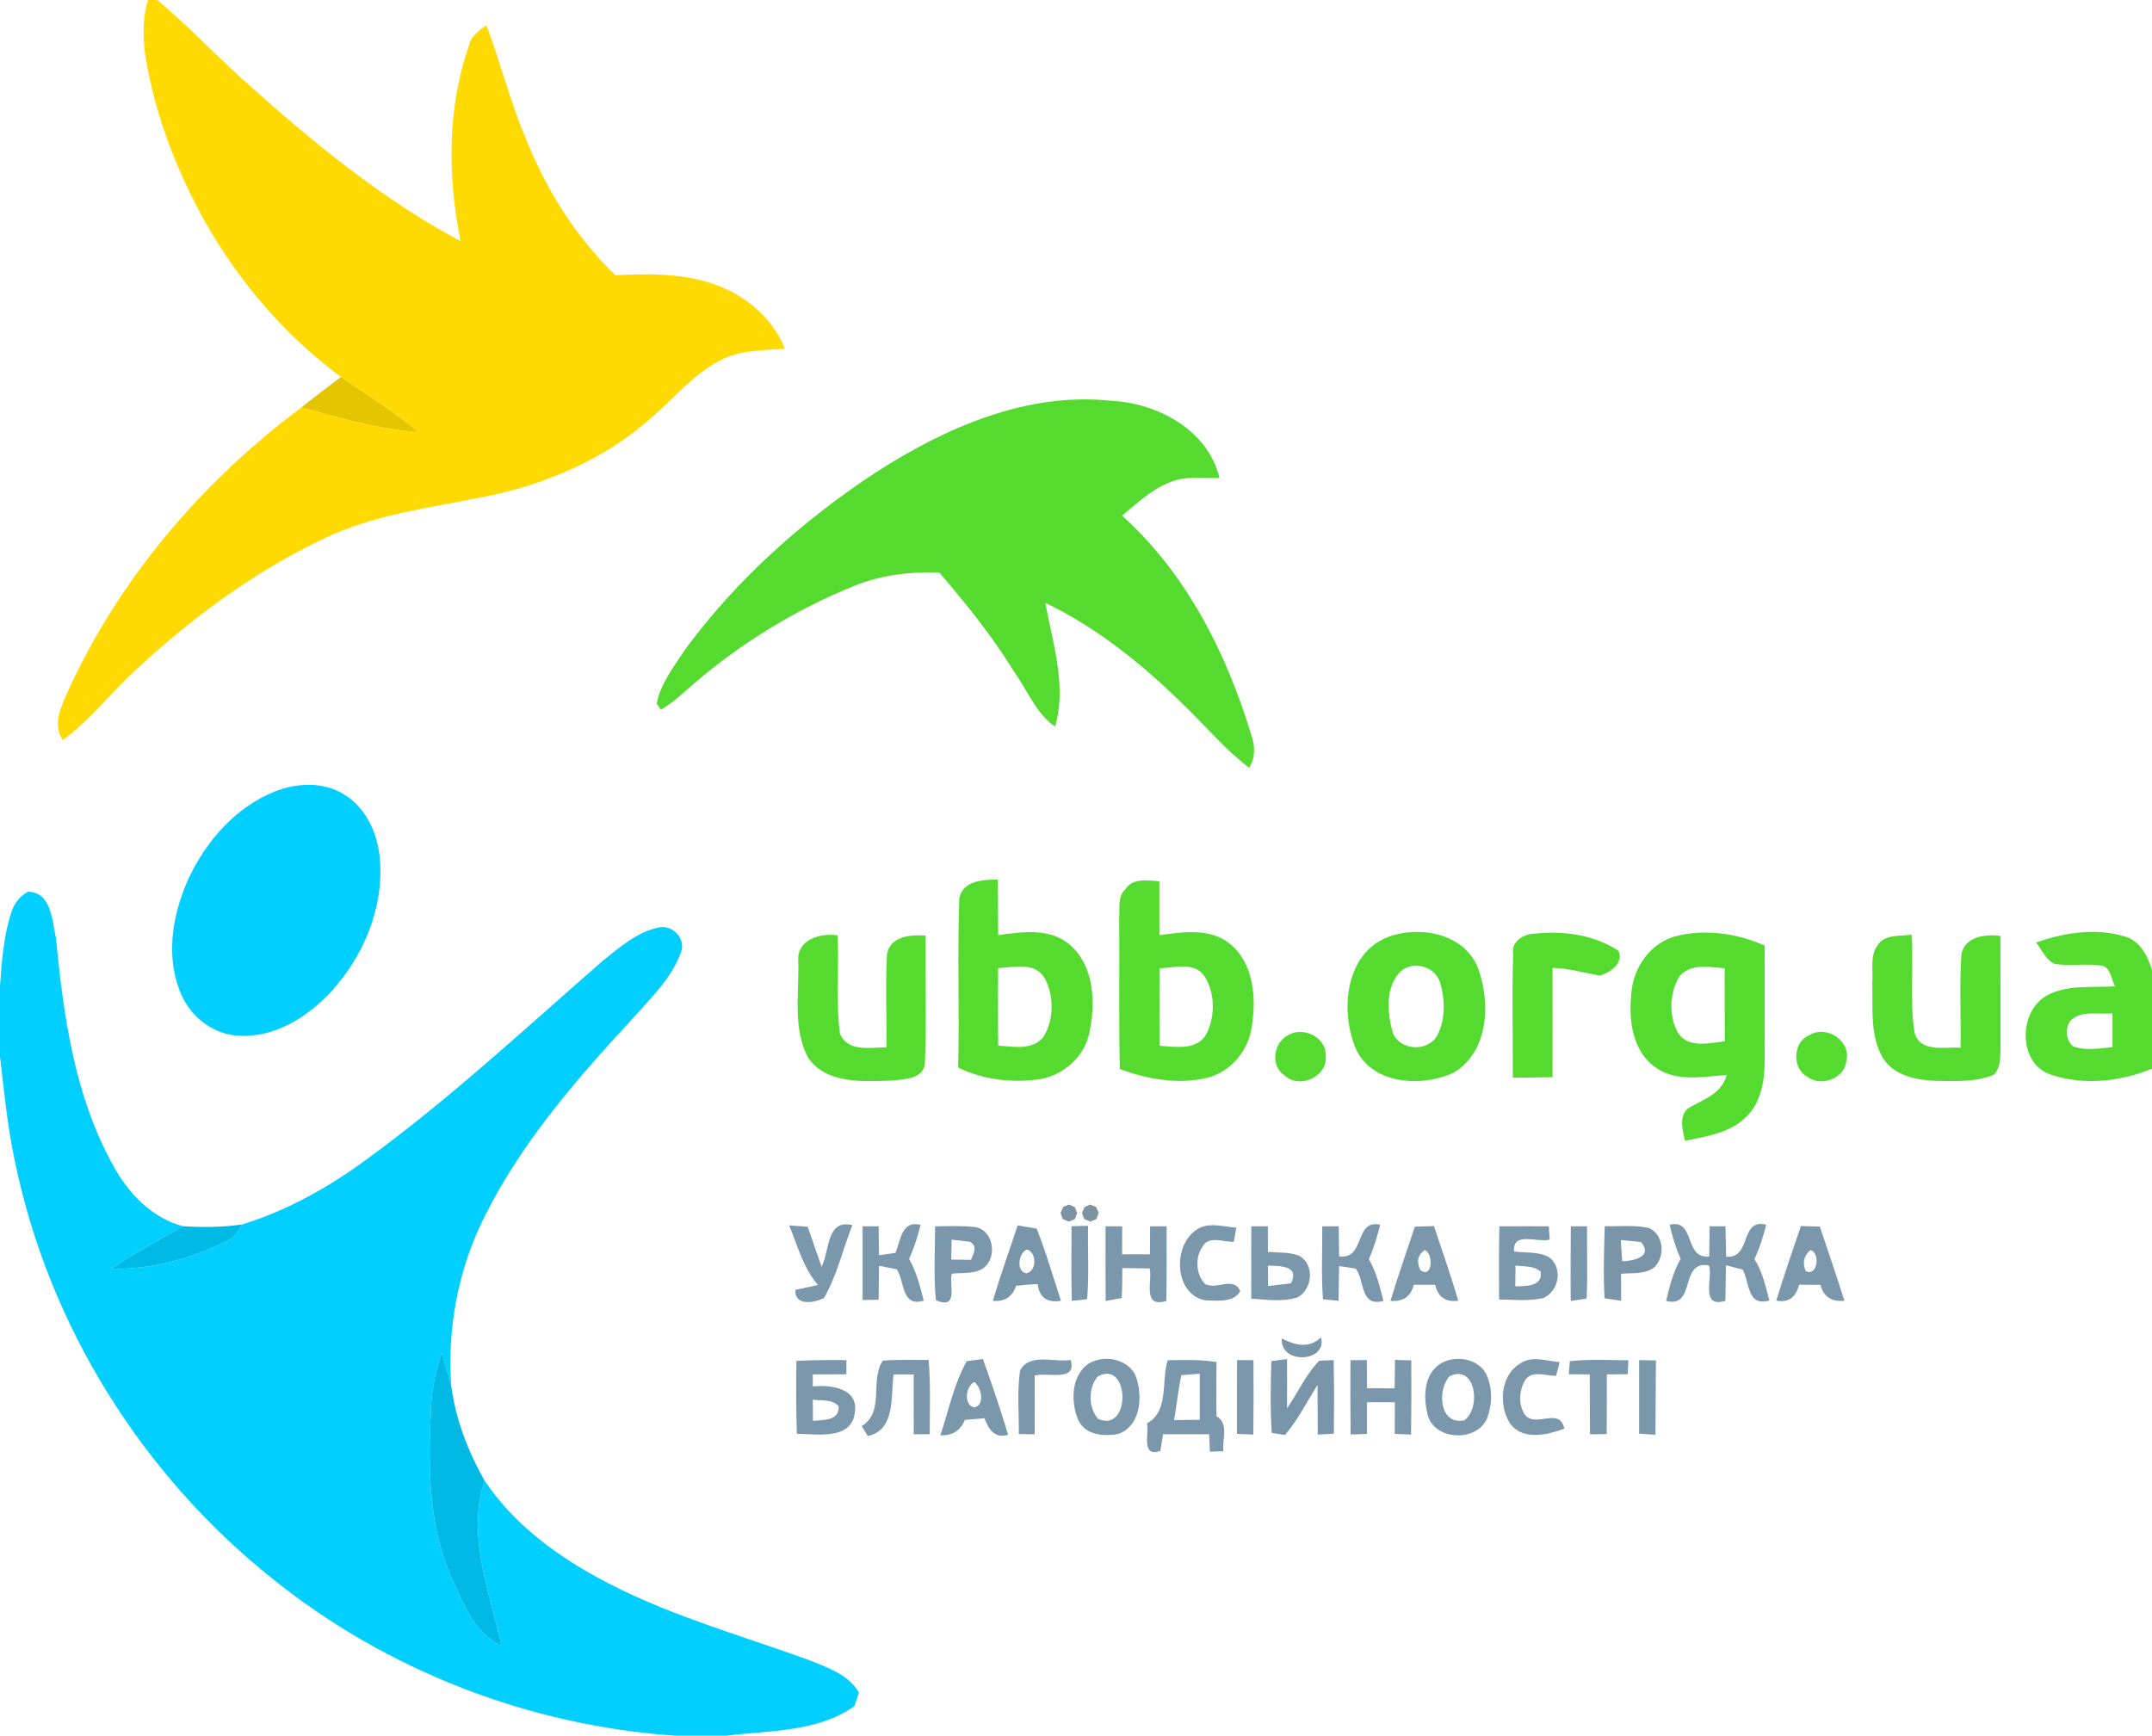<?xml version="1.0" encoding="UTF-8" ?>
<!DOCTYPE svg PUBLIC "-//W3C//DTD SVG 1.1//EN" "http://www.w3.org/Graphics/SVG/1.1/DTD/svg11.dtd">
<svg width="300pt" height="242pt" viewBox="0 0 300 242" version="1.1" xmlns="http://www.w3.org/2000/svg">
<g id="#ffda00ff">
<path fill="#ffda00" opacity="1.00" d=" M 20.63 0.00 L 21.93 0.00 C 26.11 3.49 29.84 7.49 33.90 11.12 C 43.26 19.55 53.06 27.67 64.21 33.63 C 62.38 24.62 62.33 15.03 65.40 6.28 C 65.70 4.98 66.81 4.25 67.80 3.51 C 69.74 8.59 71.03 13.91 73.15 18.93 C 75.99 26.18 80.15 32.94 85.78 38.36 C 90.18 38.18 94.70 38.06 98.94 39.43 C 103.49 40.82 107.63 44.10 109.40 48.60 C 106.33 48.89 103.06 48.76 100.29 50.31 C 96.69 52.21 94.05 55.40 91.03 58.04 C 85.09 63.41 77.62 66.88 69.88 68.75 C 61.58 70.65 52.88 71.35 45.11 75.11 C 35.55 79.66 26.92 86.01 19.17 93.18 C 15.57 96.38 12.69 100.36 8.74 103.18 C 7.27 100.95 8.54 98.50 9.47 96.37 C 16.64 80.62 28.21 67.12 42.03 56.80 C 47.38 58.28 52.76 59.83 58.33 60.24 C 54.94 57.40 51.17 55.08 47.54 52.56 C 34.89 43.22 25.87 29.29 21.65 14.21 C 20.51 9.60 19.22 4.70 20.63 0.00 Z" />
</g>
<g id="#e5c400ff">
<path fill="#e5c400" opacity="1.00" d=" M 47.54 52.56 C 51.17 55.08 54.94 57.40 58.33 60.24 C 52.76 59.83 47.38 58.28 42.03 56.80 C 43.83 55.35 45.68 53.95 47.54 52.56 Z" />
</g>
<g id="#55db30ff">
<path fill="#55db30" opacity="1.00" d=" M 122.02 65.91 C 131.75 59.64 143.10 54.61 154.94 55.88 C 161.37 56.19 168.46 60.00 170.00 66.65 C 167.66 66.69 165.20 66.31 162.99 67.28 C 160.47 68.29 158.49 70.20 156.42 71.89 C 165.38 79.95 170.98 91.05 174.43 102.45 C 174.97 103.99 175.04 105.60 174.14 107.04 C 171.07 104.74 168.58 101.81 165.87 99.13 C 159.93 93.18 153.34 87.71 145.72 84.05 C 146.75 89.69 148.75 95.62 147.08 101.32 C 144.38 99.44 143.23 96.19 141.34 93.62 C 138.35 88.68 134.68 84.23 130.97 79.84 C 126.91 79.67 122.79 80.16 119.02 81.71 C 111.03 84.95 103.57 89.49 97.01 95.08 C 95.42 96.42 93.95 97.92 92.12 98.94 L 91.55 98.11 C 92.07 95.27 93.98 92.91 95.53 90.53 C 102.70 80.76 111.92 72.57 122.02 65.91 Z" />
<path fill="#55db30" opacity="1.00" d=" M 133.73 125.24 C 134.26 122.73 137.05 122.66 139.09 122.63 C 139.12 125.21 139.15 127.80 139.15 130.38 C 142.48 129.91 146.42 129.33 149.18 131.75 C 152.60 134.77 152.75 139.95 151.84 144.10 C 151.12 147.37 148.27 149.88 145.01 150.46 C 141.16 151.02 137.09 150.57 133.57 148.84 C 133.77 140.97 133.44 133.10 133.73 125.24 M 139.15 134.98 C 139.12 138.58 139.10 142.18 139.16 145.79 C 141.29 145.92 143.94 146.49 145.47 144.55 C 146.95 142.17 146.95 138.81 145.63 136.37 C 144.25 134.07 141.35 134.86 139.15 134.98 Z" />
<path fill="#55db30" opacity="1.00" d=" M 156.86 124.01 C 157.90 122.35 159.98 122.77 161.62 122.86 C 161.62 125.36 161.63 127.87 161.62 130.38 C 164.89 129.94 168.69 129.34 171.47 131.60 C 174.82 134.34 175.15 139.19 174.50 143.17 C 174.03 146.54 171.50 149.54 168.13 150.31 C 164.12 151.22 159.92 150.46 156.11 149.05 C 155.94 142.03 156.08 135.01 156.02 127.99 C 156.14 126.65 155.75 125.03 156.86 124.01 M 161.64 135.00 C 161.63 138.60 161.62 142.20 161.64 145.80 C 163.89 145.97 166.96 146.50 168.22 144.07 C 169.41 141.65 169.39 138.44 167.93 136.14 C 166.54 134.01 163.70 134.94 161.64 135.00 Z" />
<path fill="#55db30" opacity="1.00" d=" M 111.28 133.90 C 111.11 130.98 114.39 130.04 116.75 130.41 C 117.01 134.98 116.48 139.59 117.10 144.14 C 118.22 146.72 121.32 146.03 123.57 146.03 C 123.63 141.70 123.42 137.37 123.65 133.04 C 124.10 130.49 126.97 130.30 129.03 130.44 C 128.96 136.32 129.18 142.20 128.94 148.07 C 128.91 150.54 125.83 150.49 124.07 150.67 C 120.17 150.78 115.08 151.13 112.62 147.41 C 110.47 143.28 111.44 138.38 111.28 133.90 Z" />
<path fill="#55db30" opacity="1.00" d=" M 193.51 130.63 C 197.96 128.99 204.22 130.15 206.07 135.04 C 207.82 139.83 207.51 146.68 202.65 149.55 C 198.13 151.67 191.04 151.21 188.90 145.97 C 186.84 140.75 187.56 132.93 193.51 130.63 M 195.35 135.34 C 193.06 137.51 193.39 141.18 194.15 143.97 C 195.16 146.53 199.09 146.72 200.39 144.32 C 201.53 142.06 201.46 139.29 200.73 136.91 C 200.03 134.76 197.10 133.93 195.35 135.34 Z" />
<path fill="#55db30" opacity="1.00" d=" M 210.94 133.01 C 210.65 131.27 212.36 130.22 213.87 130.18 C 217.88 129.73 222.19 130.30 225.62 132.56 C 226.40 134.25 224.48 135.63 223.04 136.01 C 220.83 135.66 218.68 134.98 216.43 134.95 C 216.45 140.02 216.44 145.10 216.43 150.18 C 214.58 150.23 212.73 150.25 210.89 150.26 C 210.92 144.51 210.76 138.76 210.94 133.01 Z" />
<path fill="#55db30" opacity="1.00" d=" M 233.46 130.57 C 237.61 129.45 242.10 130.12 246.00 131.83 C 245.98 137.22 246.03 142.62 246.00 148.02 C 245.99 150.70 245.51 153.61 243.55 155.60 C 241.31 157.95 237.94 158.43 234.90 159.05 C 234.57 157.57 233.96 155.53 235.44 154.45 C 237.52 153.27 240.02 152.47 240.72 149.88 C 237.49 150.09 233.86 150.88 230.97 148.95 C 227.48 146.68 226.98 141.99 227.45 138.19 C 227.79 134.78 230.09 131.54 233.46 130.57 M 234.12 136.11 C 232.73 138.43 232.60 141.60 233.90 143.98 C 235.33 146.21 238.28 145.42 240.44 145.18 C 240.43 141.79 240.43 138.39 240.43 135.00 C 238.31 134.84 235.71 134.28 234.12 136.11 Z" />
<path fill="#55db30" opacity="1.00" d=" M 283.83 131.41 C 287.72 130.05 292.06 129.34 296.09 130.53 C 298.29 131.11 299.41 133.24 300.00 135.26 L 300.00 149.00 C 295.64 150.79 290.58 151.36 286.06 149.88 C 281.19 148.45 281.30 140.73 285.60 138.66 C 288.47 137.24 291.78 137.74 294.86 137.51 C 294.25 136.53 294.31 134.83 292.89 134.62 C 290.76 134.32 288.60 134.71 286.48 134.40 C 285.18 133.90 284.67 132.41 283.83 131.41 M 288.51 142.44 C 287.89 143.55 287.99 145.06 289.02 145.90 C 290.79 146.53 292.67 146.16 294.49 145.99 C 294.49 144.42 294.49 142.84 294.49 141.27 C 292.51 141.52 290.02 140.74 288.51 142.44 Z" />
<path fill="#55db30" opacity="1.00" d=" M 261.71 131.85 C 262.71 130.18 264.86 130.58 266.47 130.31 C 266.79 134.84 266.19 139.43 266.89 143.94 C 267.61 146.79 271.14 145.95 273.31 146.08 C 273.39 141.73 273.14 137.37 273.43 133.02 C 273.95 130.54 276.76 130.23 278.86 130.48 C 278.88 135.66 278.89 140.83 278.88 146.01 C 278.83 147.32 278.95 148.80 277.97 149.83 C 275.45 150.90 272.63 150.72 269.96 150.70 C 267.27 150.60 264.14 150.03 262.54 147.61 C 260.62 144.43 261.12 140.55 261.01 137.01 C 261.17 135.30 260.64 133.33 261.71 131.85 Z" />
<path fill="#55db30" opacity="1.00" d=" M 179.35 144.46 C 181.35 143.00 184.78 144.43 184.81 147.03 C 185.25 150.01 181.24 151.95 179.08 149.95 C 177.16 148.70 177.45 145.60 179.35 144.46 Z" />
<path fill="#55db30" opacity="1.00" d=" M 252.25 144.32 C 254.64 142.82 258.18 145.21 257.37 148.00 C 257.10 150.40 253.86 151.55 251.99 150.16 C 249.77 148.99 249.90 145.25 252.25 144.32 Z" />
</g>
<g id="#00cfffff">
<path fill="#00cfff" opacity="1.00" d=" M 38.24 110.38 C 41.32 109.14 45.04 108.95 47.95 110.75 C 51.12 112.66 52.72 116.38 52.97 119.96 C 53.48 126.64 50.66 133.30 46.21 138.21 C 42.88 141.83 38.19 144.78 33.09 144.39 C 29.40 144.15 26.21 141.41 25.00 137.99 C 23.07 132.89 24.14 127.14 26.37 122.31 C 28.82 117.17 32.88 112.55 38.24 110.38 Z" />
<path fill="#00cfff" opacity="1.00" d=" M 1.52 127.37 C 1.89 126.08 2.71 124.96 3.91 124.33 C 7.23 124.41 7.26 128.46 7.82 130.92 C 8.84 141.68 10.41 152.74 15.69 162.35 C 17.81 166.26 21.08 169.80 25.53 170.97 C 22.16 172.88 18.73 174.70 15.52 176.89 C 21.25 177.04 26.90 175.40 31.99 172.85 C 32.89 172.44 33.22 171.45 33.77 170.71 C 40.19 168.74 46.08 165.38 51.45 161.39 C 62.90 153.01 73.30 143.31 83.98 134.00 C 86.38 132.09 88.83 129.88 91.94 129.29 C 93.86 128.96 95.69 130.94 94.90 132.83 C 93.67 136.27 90.97 138.88 88.60 141.56 C 80.67 150.14 72.80 159.06 67.56 169.61 C 63.88 176.89 62.32 185.17 62.91 193.30 C 62.52 191.71 62.05 190.15 61.56 188.60 C 60.83 190.98 60.21 193.42 60.11 195.93 C 59.67 204.01 59.60 212.47 62.97 220.01 C 64.60 223.56 66.12 227.71 69.91 229.49 C 68.28 221.94 65.03 214.18 67.55 206.42 C 71.41 212.22 77.10 216.54 83.15 219.86 C 92.44 224.99 102.74 227.82 112.67 231.41 C 115.25 232.47 118.22 233.40 119.73 235.95 C 119.58 236.43 119.27 237.40 119.11 237.88 C 113.97 241.52 107.27 241.25 101.26 242.00 L 94.22 242.00 C 73.81 240.62 53.89 232.93 37.96 220.09 C 19.80 205.63 6.79 184.78 2.10 162.02 C 1.04 157.17 0.58 152.22 0.00 147.30 L 0.00 137.49 C 0.24 134.09 0.49 130.64 1.52 127.37 Z" />
</g>
<g id="#677f90d7">
<path fill="#677f90" opacity="0.84" d=" M 148.21 168.28 L 149.02 167.94 L 149.83 168.30 L 150.17 169.15 L 149.83 169.98 L 148.99 170.32 L 148.16 169.97 L 147.85 169.11 L 148.21 168.28 Z" />
</g>
<g id="#688090d8">
<path fill="#688090" opacity="0.85" d=" M 151.17 168.30 L 151.98 167.94 L 152.80 168.28 L 153.16 169.11 L 152.85 169.96 L 152.02 170.32 L 151.17 169.98 L 150.83 169.14 L 151.17 168.30 Z" />
</g>
<g id="#00bae6ff">
<path fill="#00bae6" opacity="1.00" d=" M 25.53 170.97 C 28.27 171.13 31.04 171.13 33.77 170.71 C 33.22 171.45 32.89 172.44 31.99 172.85 C 26.90 175.40 21.25 177.04 15.52 176.89 C 18.73 174.70 22.16 172.88 25.53 170.97 Z" />
</g>
<g id="#7b97abff">
<path fill="#7b97ab" opacity="1.00" d=" M 110.01 170.85 C 110.65 170.90 111.95 171.00 112.60 171.04 C 113.24 172.90 113.89 174.76 114.53 176.61 C 115.67 174.48 115.15 169.92 118.82 170.81 C 117.50 174.19 116.69 177.80 114.88 180.96 C 113.65 181.63 110.78 182.19 110.87 179.85 C 111.92 179.62 112.98 179.39 114.03 179.15 C 111.96 176.79 111.20 173.68 110.01 170.85 Z" />
<path fill="#7b97ab" opacity="1.00" d=" M 120.25 170.98 C 120.81 170.98 121.93 170.98 122.49 170.98 C 122.50 172.32 122.52 173.66 122.53 175.01 C 123.11 174.92 124.26 174.76 124.83 174.68 C 125.60 172.91 125.63 170.11 128.34 170.77 C 127.93 172.39 127.44 173.99 126.73 175.51 C 127.75 177.32 128.27 179.34 128.77 181.35 C 125.63 182.29 126.13 178.61 125.01 176.97 C 124.39 176.85 123.16 176.60 122.54 176.48 C 122.51 178.06 122.50 179.64 122.49 181.22 C 121.93 181.23 120.81 181.24 120.25 181.25 C 120.25 177.82 120.25 174.40 120.25 170.98 Z" />
<path fill="#7b97ab" opacity="1.00" d=" M 130.36 170.97 C 132.24 170.97 134.13 170.87 136.01 171.09 C 138.63 171.59 139.08 175.61 136.90 176.93 C 135.61 177.65 134.10 177.42 132.70 177.58 C 132.23 179.02 133.75 182.66 130.47 181.29 C 130.13 177.86 130.36 174.41 130.36 170.97 M 132.61 175.61 C 133.30 175.62 134.67 175.64 135.36 175.65 C 135.73 174.74 136.37 173.69 135.15 173.12 C 134.53 173.05 133.28 172.91 132.66 172.84 C 132.64 173.76 132.62 174.69 132.61 175.61 Z" />
<path fill="#7b97ab" opacity="1.00" d=" M 149.38 170.96 C 149.96 170.95 151.11 170.92 151.68 170.91 C 151.62 174.32 151.84 177.74 151.55 181.14 L 149.41 181.37 C 149.33 177.90 149.36 174.43 149.38 170.96 Z" />
<path fill="#7b97ab" opacity="1.00" d=" M 166.58 171.61 C 168.25 170.27 170.46 171.02 172.36 171.17 C 172.27 171.66 172.09 172.64 172.00 173.13 C 170.62 173.22 168.53 172.22 167.66 173.77 C 166.58 175.29 166.68 177.68 168.01 179.03 C 169.59 179.87 171.97 177.90 172.89 180.00 C 172.02 181.67 169.61 181.33 168.04 181.30 C 163.74 180.51 163.47 173.93 166.58 171.61 Z" />
<path fill="#7b97ab" opacity="1.00" d=" M 174.44 170.98 C 175.02 170.98 176.17 170.98 176.75 170.98 C 176.75 171.87 176.75 173.66 176.75 174.55 C 178.18 174.66 179.67 174.55 181.05 175.05 C 183.29 176.20 183.02 179.69 180.92 180.87 C 178.82 181.55 176.58 181.21 174.43 181.06 C 174.44 177.70 174.44 174.34 174.44 170.98 M 176.75 176.45 C 176.75 177.17 176.77 178.59 176.78 179.30 C 177.58 179.21 179.17 179.03 179.96 178.93 C 181.25 176.37 178.29 176.53 176.75 176.45 Z" />
<path fill="#7b97ab" opacity="1.00" d=" M 184.33 170.98 C 184.90 170.98 186.05 170.97 186.62 170.97 C 186.63 172.37 186.66 173.76 186.68 175.16 C 190.38 175.68 188.75 169.91 192.41 170.76 C 191.99 172.39 191.52 174.01 190.83 175.56 C 191.88 177.35 192.34 179.38 192.86 181.37 C 189.60 182.30 190.26 178.55 189.01 176.88 C 188.43 176.79 187.26 176.61 186.68 176.52 C 186.64 178.13 186.63 179.74 186.60 181.36 L 184.43 181.15 C 184.17 177.77 184.36 174.37 184.33 170.98 Z" />
<path fill="#7b97ab" opacity="1.00" d=" M 218.98 170.98 C 219.54 170.98 220.68 170.98 221.24 170.98 C 221.21 174.33 221.35 177.69 221.18 181.05 C 220.63 181.13 219.52 181.30 218.97 181.38 C 218.93 177.91 218.96 174.44 218.98 170.98 Z" />
<path fill="#7b97ab" opacity="1.00" d=" M 232.75 170.75 C 236.41 169.89 234.69 175.54 238.27 175.18 C 238.29 173.78 238.31 172.37 238.33 170.97 C 238.88 170.97 239.99 170.98 240.54 170.98 C 240.56 172.39 240.60 173.81 240.64 175.22 C 244.24 175.49 242.47 169.82 246.22 170.75 C 245.81 172.39 245.31 174.01 244.57 175.54 C 245.69 177.29 246.14 179.33 246.66 181.32 C 243.55 182.22 243.93 178.85 242.94 177.01 C 242.36 176.86 241.19 176.56 240.61 176.40 C 240.57 178.05 240.56 179.71 240.53 181.37 C 236.93 182.43 238.82 178.14 238.25 176.44 C 234.06 175.65 236.48 182.50 232.26 181.37 C 232.75 179.37 233.24 177.33 234.29 175.53 C 233.62 173.98 233.12 172.38 232.75 170.75 Z" />
<path fill="#7b97ab" opacity="1.00" d=" M 172.45 189.63 C 173.02 189.64 174.17 189.64 174.74 189.64 C 174.76 193.10 174.76 196.55 174.72 200.01 C 174.15 199.99 173.01 199.94 172.44 199.92 C 172.44 196.49 172.43 193.06 172.45 189.63 Z" />
<path fill="#7b97ab" opacity="1.00" d=" M 188.26 189.64 C 188.83 189.64 189.98 189.64 190.55 189.63 C 190.55 190.94 190.56 192.24 190.57 193.55 C 191.53 193.55 193.46 193.56 194.42 193.56 C 194.43 192.23 194.45 190.92 194.47 189.60 L 196.74 189.67 C 196.76 193.11 196.76 196.56 196.71 200.01 C 196.14 199.99 195.01 199.95 194.44 199.92 C 194.44 198.45 194.45 196.97 194.45 195.50 C 193.48 195.50 191.52 195.50 190.55 195.50 C 190.55 196.97 190.55 198.45 190.56 199.93 C 189.99 199.94 188.85 199.98 188.28 200.00 C 188.24 196.55 188.24 193.09 188.26 189.64 Z" />
<path fill="#7b97ab" opacity="1.00" d=" M 228.50 189.64 C 229.28 189.64 230.06 189.65 230.85 189.68 C 230.80 193.13 230.82 196.58 230.78 200.03 C 230.21 199.99 229.07 199.93 228.50 199.89 C 228.51 196.47 228.49 193.05 228.50 189.64 Z" />
<path fill="#7b97ab" opacity="1.00" d=" M 111.02 189.74 C 113.34 189.62 115.67 189.61 118.00 189.63 C 118.00 190.12 118.00 191.12 117.99 191.61 C 116.43 191.62 114.87 191.62 113.31 191.63 L 113.31 193.30 C 115.71 193.05 119.70 193.50 119.17 196.91 C 118.72 200.86 113.88 199.91 111.09 199.91 C 110.96 196.52 110.99 193.13 111.02 189.74 M 113.31 195.15 C 113.32 195.89 113.33 197.36 113.33 198.10 C 114.79 197.94 117.03 198.15 116.91 196.05 C 115.96 195.06 114.54 195.31 113.31 195.15 Z" />
<path fill="#7b97ab" opacity="1.00" d=" M 120.13 198.84 C 123.40 196.81 121.22 192.33 123.07 189.71 C 125.20 189.53 127.33 189.63 129.46 189.61 C 129.74 193.05 129.61 196.51 129.61 199.96 C 129.06 199.96 127.94 199.96 127.38 199.97 C 127.38 197.19 127.37 194.41 127.37 191.63 C 126.67 191.63 125.26 191.63 124.56 191.63 C 124.18 194.62 124.85 199.43 120.97 200.21 C 120.76 199.87 120.34 199.19 120.13 198.84 Z" />
<path fill="#7b97ab" opacity="1.00" d=" M 131.09 200.11 C 132.25 196.66 132.99 192.93 134.77 189.77 C 135.33 189.70 136.46 189.56 137.02 189.48 C 138.29 192.97 139.46 196.50 140.54 200.05 C 138.60 200.59 137.82 199.26 137.24 197.73 C 136.55 197.79 135.18 197.91 134.50 197.97 C 133.91 199.48 132.68 200.21 131.09 200.11 M 135.79 196.23 C 137.39 195.92 136.79 193.39 135.82 192.68 C 134.65 193.27 134.26 195.81 135.79 196.23 Z" />
<path fill="#7b97ab" opacity="1.00" d=" M 151.34 190.44 C 153.56 188.58 157.77 189.40 158.51 192.41 C 159.26 195.05 158.92 198.75 155.99 199.90 C 153.93 200.34 151.18 200.09 150.26 197.87 C 149.33 195.49 149.31 192.27 151.34 190.44 M 153.01 191.93 C 151.69 193.55 151.70 196.22 153.07 197.82 C 157.72 199.89 157.51 189.41 153.01 191.93 Z" />
<path fill="#7b97ab" opacity="1.00" d=" M 159.90 198.45 C 163.02 196.74 161.85 192.55 162.78 189.65 C 165.05 189.60 167.33 189.54 169.59 189.90 C 169.55 192.41 169.55 194.93 169.58 197.45 C 171.39 198.48 170.33 200.69 170.55 202.34 L 168.67 202.39 C 168.64 201.79 168.59 200.58 168.56 199.97 C 166.42 199.96 164.28 199.96 162.14 199.97 C 162.04 200.55 161.85 201.72 161.76 202.30 C 159.08 203.22 160.18 200.00 159.90 198.45 M 163.68 197.99 C 164.57 197.98 166.36 197.96 167.25 197.96 C 167.25 195.81 167.25 193.67 167.25 191.53 C 166.61 191.58 165.33 191.68 164.69 191.73 C 164.25 193.79 164.04 195.90 163.68 197.99 Z" />
<path fill="#7b97ab" opacity="1.00" d=" M 200.36 190.45 C 202.44 188.70 206.43 189.28 207.37 192.03 C 208.09 193.86 208.00 196.00 207.28 197.82 C 205.73 201.20 199.68 200.81 198.96 197.00 C 198.46 194.79 198.50 192.03 200.36 190.45 M 202.04 191.91 C 200.33 193.84 200.67 198.76 204.14 198.02 C 206.53 196.32 205.71 190.04 202.04 191.91 Z" />
<path fill="#7b97ab" opacity="1.00" d=" M 210.55 198.54 C 208.87 196.00 209.12 191.68 211.99 190.06 C 213.64 188.97 215.65 189.79 217.43 189.91 C 217.30 190.39 217.05 191.35 216.92 191.83 C 215.50 191.85 213.44 190.93 212.54 192.55 C 211.75 193.97 211.64 195.98 212.65 197.33 C 214.19 199.06 217.44 196.13 218.07 199.19 C 215.72 200.07 212.33 200.86 210.55 198.54 Z" />
<path fill="#7b97ab" opacity="1.00" d=" M 218.84 189.78 C 221.55 189.48 224.28 189.64 227.00 189.66 C 226.98 190.15 226.94 191.11 226.92 191.60 C 226.19 191.61 224.73 191.62 224.00 191.62 C 224.00 194.39 224.00 197.17 223.98 199.94 C 223.40 199.95 222.23 199.96 221.65 199.97 C 221.63 197.19 221.62 194.41 221.62 191.63 C 220.89 191.63 219.43 191.61 218.70 191.60 L 218.84 189.78 Z" />
</g>
<g id="#7995a9fc">
<path fill="#7995a9" opacity="1.00" d=" M 141.87 170.85 C 142.53 170.96 143.85 171.19 144.52 171.31 C 145.83 174.59 146.80 178.00 147.90 181.36 C 145.99 181.68 144.91 180.91 144.65 179.04 C 143.65 179.07 142.65 179.15 141.66 179.27 C 141.12 180.82 140.04 181.52 138.40 181.37 C 139.47 177.84 140.69 174.35 141.87 170.85 M 143.17 174.21 C 142.00 174.67 141.58 177.19 143.06 177.54 C 144.55 177.26 144.55 174.62 143.17 174.21 Z" />
<path fill="#7995a9" opacity="1.00" d=" M 178.69 186.62 C 180.56 187.58 182.47 188.05 184.16 186.47 C 185.07 189.98 178.41 190.28 178.69 186.62 Z" />
<path fill="#7995a9" opacity="1.00" d=" M 177.23 189.77 C 177.78 189.70 178.87 189.55 179.42 189.48 C 179.44 191.77 179.43 194.06 179.42 196.35 C 180.95 194.17 182.03 191.62 183.91 189.72 C 184.41 189.70 185.41 189.66 185.92 189.63 C 186.00 193.05 185.98 196.47 185.95 199.89 C 185.39 199.92 184.27 199.98 183.70 200.01 C 183.69 197.71 183.68 195.41 183.67 193.11 C 182.17 195.44 180.95 197.97 179.13 200.07 C 178.67 199.99 177.75 199.85 177.29 199.78 C 177.07 196.45 177.13 193.10 177.23 189.77 Z" />
</g>
<g id="#7b97abfe">
<path fill="#7b97ab" opacity="1.00" d=" M 154.12 170.98 C 154.70 170.98 155.86 170.98 156.44 170.98 C 156.44 172.28 156.43 173.58 156.43 174.88 C 157.72 174.88 159.02 174.88 160.31 174.88 C 160.32 173.58 160.32 172.28 160.33 170.98 C 160.91 170.98 162.06 170.98 162.63 170.98 C 162.63 174.45 162.66 177.92 162.59 181.39 C 159.13 182.41 160.71 178.53 160.27 176.85 C 159.31 176.83 157.41 176.81 156.46 176.80 C 156.45 178.19 156.46 179.59 156.37 180.98 C 155.81 181.08 154.69 181.28 154.13 181.39 C 154.11 177.91 154.12 174.44 154.12 170.98 Z" />
<path fill="#7b97ab" opacity="1.00" d=" M 197.24 171.03 C 197.91 171.01 199.24 170.97 199.90 170.94 C 201.05 174.41 202.27 177.84 203.29 181.35 C 201.51 181.61 200.45 180.78 200.06 179.13 C 199.31 179.13 197.83 179.13 197.08 179.13 C 196.70 180.80 195.54 181.52 193.84 181.37 C 194.89 177.90 196.09 174.47 197.24 171.03 M 197.99 177.06 C 199.71 178.38 199.89 174.82 198.62 174.29 C 197.65 174.95 197.44 175.87 197.99 177.06 Z" />
<path fill="#7b97ab" opacity="1.00" d=" M 209.02 170.98 C 211.32 170.97 213.62 170.96 215.92 170.98 C 215.95 171.44 216.00 172.36 216.03 172.83 C 214.37 173.31 210.82 171.61 211.07 174.49 C 212.66 174.69 214.36 174.49 215.85 175.22 C 217.94 176.63 217.38 180.08 215.09 181.00 C 213.08 181.42 211.01 181.21 208.98 181.18 C 208.96 177.78 208.94 174.38 209.02 170.98 M 211.27 176.44 C 211.26 177.17 211.24 178.62 211.24 179.35 C 212.67 179.31 215.10 179.41 214.78 177.29 C 213.80 176.44 212.46 176.61 211.27 176.44 Z" />
<path fill="#7b97ab" opacity="1.00" d=" M 251.05 170.94 C 251.72 170.96 253.04 171.00 253.70 171.02 C 254.85 174.47 256.03 177.90 257.12 181.36 C 255.41 181.53 254.21 180.84 253.78 179.14 C 253.04 179.14 251.55 179.13 250.81 179.12 C 250.38 180.72 249.46 181.71 247.62 181.33 C 248.69 177.84 249.88 174.39 251.05 170.94 M 252.36 174.30 C 251.44 175.12 251.23 176.09 251.74 177.22 C 253.40 178.05 253.80 174.59 252.36 174.30 Z" />
<path fill="#7b97ab" opacity="1.00" d=" M 142.21 191.06 C 143.53 188.59 147.00 189.99 149.26 189.61 C 150.18 192.79 145.91 191.24 144.24 191.80 C 144.26 194.52 144.25 197.25 144.24 199.97 C 143.69 199.96 142.58 199.95 142.03 199.94 C 142.06 196.98 141.77 194.00 142.21 191.06 Z" />
</g>
<g id="#7792a6f7">
<path fill="#7792a6" opacity="0.97" d=" M 223.71 170.96 C 225.75 171.01 227.84 170.77 229.86 171.21 C 231.93 172.10 232.17 175.13 230.67 176.64 C 229.36 177.73 227.55 177.43 225.98 177.60 C 225.98 178.55 225.99 180.43 226.00 181.37 C 225.42 181.28 224.26 181.10 223.68 181.01 C 223.50 177.66 223.61 174.31 223.71 170.96 M 225.95 172.89 C 226.00 173.63 226.09 175.11 226.14 175.85 C 227.56 175.81 230.50 175.31 228.78 173.17 C 228.08 173.10 226.66 172.96 225.95 172.89 Z" />
</g>
<g id="#00b9e4ff">
<path fill="#00b9e4" opacity="1.00" d=" M 60.11 195.93 C 60.21 193.42 60.83 190.98 61.56 188.60 C 62.05 190.15 62.52 191.71 62.91 193.30 C 63.56 197.94 65.23 202.36 67.55 206.42 C 65.03 214.18 68.28 221.94 69.91 229.49 C 66.12 227.71 64.60 223.56 62.97 220.01 C 59.60 212.47 59.67 204.01 60.11 195.93 Z" />
</g>
</svg>
